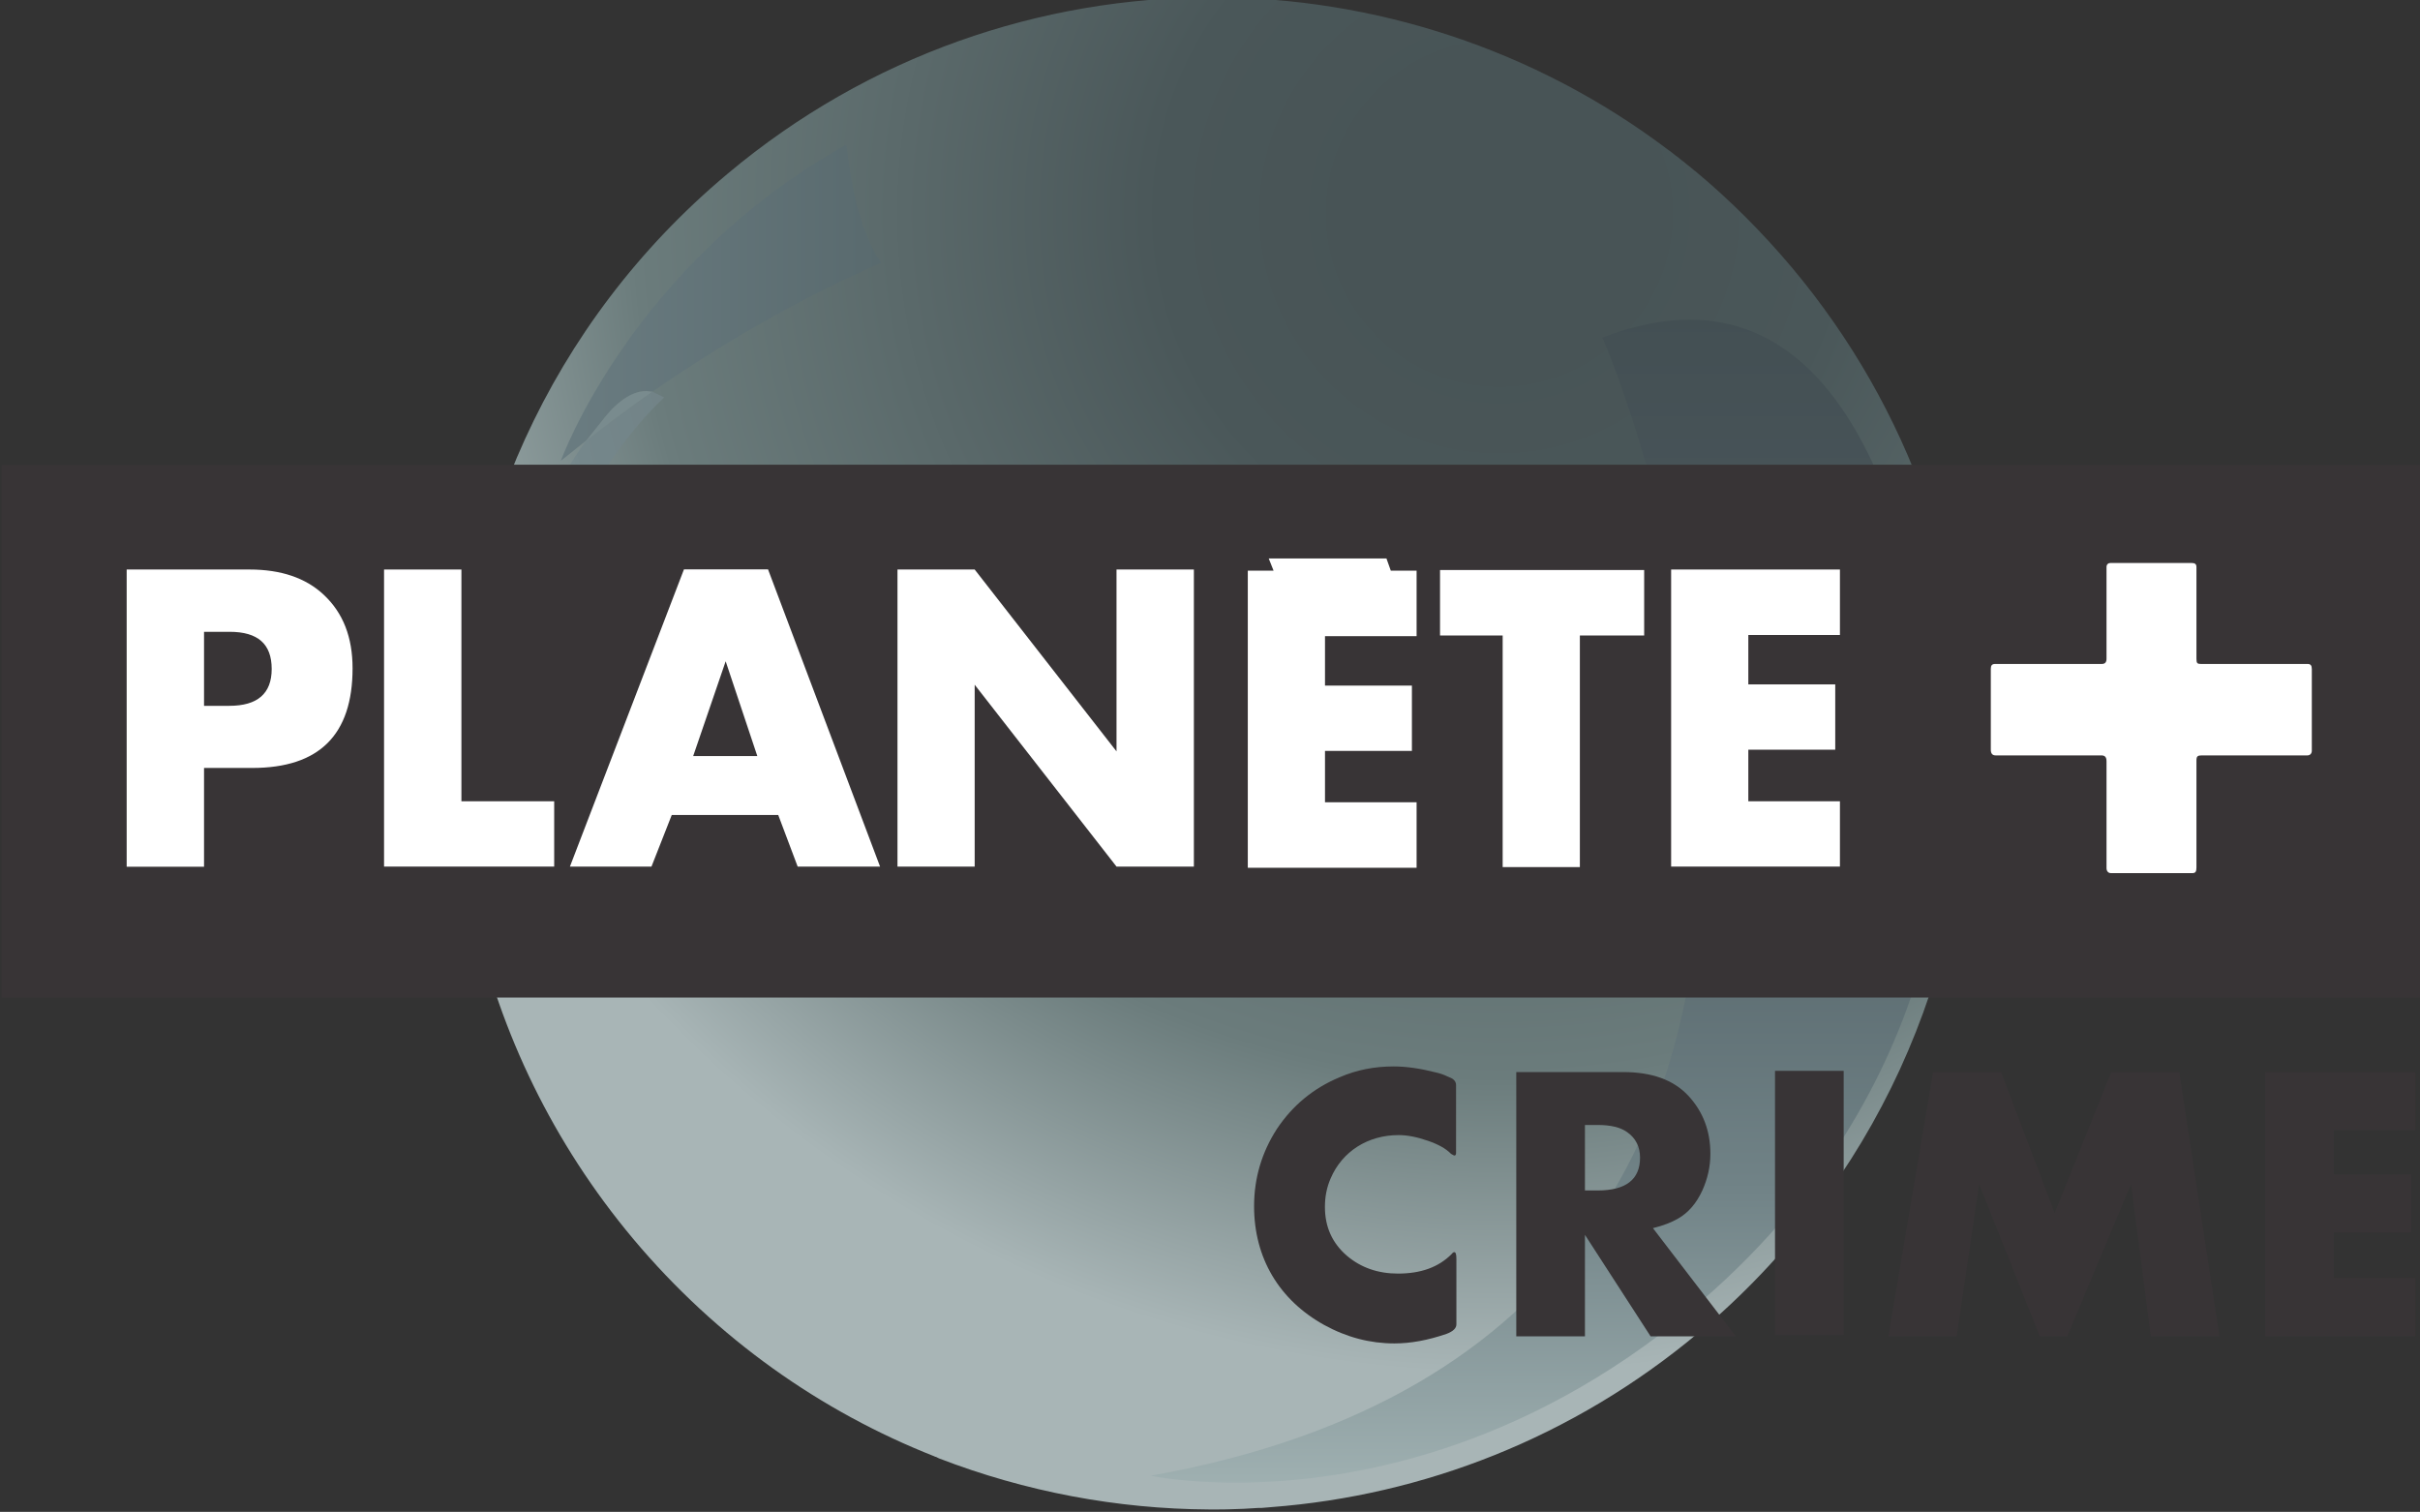 <svg width="800" height="499.81" version="1.1" viewBox="0 0 211.67 132.24" xmlns="http://www.w3.org/2000/svg">
 <rect x="0" y="0" width="211.67" height="132.24" fill="#333333" stroke="none"/>
 <defs>
  <clipPath id="clipPath108890">
   <path d="m341.54 234.78h20.54v12.474h-20.54z"/>
  </clipPath>
  <clipPath id="clipPath166090">
   <path d="m344.51 236.65h14.452v9.029h-14.452z"/>
  </clipPath>
  <clipPath id="clipPath166100">
   <path d="m-13.527-1.047h14.452v9.029h-14.452z"/>
  </clipPath>
  <clipPath id="clipPath166124">
   <path d="m341.54 234.78h20.54v12.474h-20.54z"/>
  </clipPath>
  <clipPath id="clipPath166138">
   <path d="m-11.673-2.991h20.54v12.474h-20.54z"/>
  </clipPath>
  <clipPath id="clipPath166144">
   <path d="m-15.819-2.919h20.54v12.474h-20.54z"/>
  </clipPath>
  <clipPath id="clipPath166150">
   <path d="m-12.516-3.79h20.54v12.474h-20.54z"/>
  </clipPath>
  <radialGradient id="j-4" cx="0" cy="0" r="1" gradientTransform="matrix(-33.168 -39.593 39.604 -33.173 66.233 -242.12)" gradientUnits="userSpaceOnUse">
   <stop stop-color="#5e6b6f" offset="0"/>
   <stop stop-color="#5e6b6f" offset=".137"/>
   <stop stop-color="#5e6b6f" offset=".236"/>
   <stop stop-color="#75878b" offset=".814"/>
   <stop stop-color="#9badaf" offset=".944"/>
   <stop stop-color="#9badaf" offset="1"/>
  </radialGradient>
  <linearGradient id="linearGradient167850" x1="44.955" x2="44.955" y1="-71.043" y2="-122.9" gradientTransform="matrix(1 0 0 1 23.928 -114.75)" gradientUnits="userSpaceOnUse">
   <stop stop-color="#9fb0b1" offset="0"/>
   <stop stop-color="#718387" offset=".25"/>
   <stop stop-color="#58686d" offset=".5"/>
   <stop stop-color="#4a565b" offset=".75"/>
   <stop stop-color="#434f53" offset="1"/>
  </linearGradient>
  <linearGradient id="linearGradient167852" x1=".86" x2="15.007" y1="-123.27" y2="-123.27" gradientTransform="matrix(1 0 0 1 23.928 -114.75)" gradientUnits="userSpaceOnUse">
   <stop stop-color="#6a7c81" offset="0"/>
   <stop stop-color="#596a6e" offset="1"/>
  </linearGradient>
  <radialGradient id="radialGradient108782-0" cx="0" cy="0" r="1" gradientTransform="matrix(-4.48 5.348 -5.353 -4.484 353.46 244.42)" gradientUnits="userSpaceOnUse">
   <stop stop-color="#485456" offset="0"/>
   <stop stop-color="#485456" offset=".121"/>
   <stop stop-color="#4a5759" offset=".293"/>
   <stop stop-color="#6b7c7c" offset=".745"/>
   <stop stop-color="#a8b5b6" offset="1"/>
  </radialGradient>
 </defs>
 <g transform="matrix(1.979 0 0 1.979 .002 497.53)">
  <g transform="matrix(7.402 0 0 -7.402 -2550 1567)">
   <path d="m351.74 245.68c-1.022 0-2.05-0.345-2.895-1.054-1.067-0.893-1.617-2.174-1.617-3.465 0-0.329 0.036-0.658 0.108-0.983 0.154-0.682 0.467-1.339 0.946-1.911 0.501-0.597 1.122-1.032 1.799-1.299 2e-3 -2e-3 5e-3 -3e-3 9e-3 -3e-3l0.018-9e-3c0.516-0.199 1.063-0.302 1.612-0.305h0.049c0.024 0 0.048 0 0.072 1e-3 0.057 1e-3 0.114 4e-3 0.172 8e-3h0.02c0.019 2e-3 0.039 3e-3 0.059 5e-3 0.906 0.069 1.801 0.413 2.551 1.041 1.06 0.888 1.609 2.159 1.615 3.442 4e-3 1.028-0.342 2.065-1.055 2.916-0.179 0.213-0.373 0.407-0.58 0.579-3e-3 1e-3 -6e-3 4e-3 -8e-3 6e-3 -0.011 9e-3 -0.021 0.018-0.032 0.026-6e-3 4e-3 -0.011 9e-3 -0.017 0.014-9e-3 8e-3 -0.018 0.014-0.027 0.021-7e-3 6e-3 -0.014 0.012-0.022 0.018-7e-3 4e-3 -0.013 0.01-0.019 0.014-0.01 9e-3 -0.021 0.017-0.031 0.024-3e-3 2e-3 -4e-3 3e-3 -7e-3 5e-3 -0.796 0.601-1.755 0.909-2.719 0.909z" fill="url(#radialGradient108782-0)"/>
  </g>
  <path d="m70.808-236.48c0.145 0 18.189 43.519-19.954 50.299 0 0 1.416 0.307 3.755 0.307 4.351 0 11.897-1.067 19.52-7.142 12.313-9.811 12.011-22.534 11.854-24.077-0.802-8.239-3.218-20.183-11.306-20.183-1.169 0-2.453 0.247-3.869 0.796" fill="url(#linearGradient167850)"/>
  <path d="m24.788-231.04 1.133-0.904 0.657-0.82c0.814-1.091 1.507-1.362 1.995-1.362l0.265 0.03c5.774-4.008 10.209-5.683 10.095-5.707-1.32-1.953-1.47-5.129-1.531-5.207-9.498 5.309-12.614 13.97-12.614 13.97" fill="url(#linearGradient167852)"/>
  <path d="m25.921-231.94c-5.298 7.093-3.128 16.959-3.128 16.959-0.753-12.475 6.563-18.857 6.563-18.857l-0.518-0.253c-0.946 0.651-1.923 1.374-2.917 2.151" fill="url(#j-4)"/>
  <path d="m26.578-232.76-0.657 0.82c0.994-0.777 1.971-1.501 2.917-2.151l-0.265-0.03c-0.488 0-1.181 0.271-1.995 1.362" fill="#798b8e"/>
 </g>
 <path transform="matrix(14.647 0 0 -14.647 -5045.9 3598.4)" d="m358.96 242.9h-14.452v-3.182h14.452z" clip-path="url(#clipPath166090)" fill="#383436"/>
 <g transform="matrix(1.979 0 0 1.979 .002 261.78)" fill="#383436">
  <path transform="matrix(7.402 0 0 -7.402 64.368 -73.747)" d="m0 0c0-0.023-0.019-0.042-0.059-0.057-0.111-0.038-0.214-0.057-0.311-0.057-0.145 0-0.284 0.036-0.419 0.11-0.269 0.149-0.419 0.4-0.419 0.709 0 0.17 0.047 0.324 0.137 0.463 0.093 0.139 0.217 0.242 0.373 0.307 0.101 0.044 0.208 0.065 0.324 0.065 0.077 0 0.162-0.013 0.252-0.036 0.027-6e-3 0.048-0.014 0.067-0.023l0.023-0.01c0.019-9e-3 0.03-0.024 0.03-0.042v-0.407c0-0.01-4e-3 -0.014-0.011-0.014-2e-3 0-8e-3 4e-3 -0.019 0.01-0.031 0.032-0.077 0.057-0.138 0.078-0.066 0.023-0.124 0.034-0.175 0.034-0.183 0-0.337-0.097-0.406-0.259-0.023-0.053-0.034-0.109-0.034-0.17 0-0.12 0.044-0.217 0.133-0.293 0.082-0.069 0.183-0.105 0.303-0.105 0.137 0 0.242 0.038 0.32 0.116 6e-3 8e-3 0.012 0.012 0.016 0.012 9e-3 0 0.013-0.012 0.013-0.04z" clip-path="url(#clipPath166138)"/>
  <path transform="matrix(7.402 0 0 -7.402 70.612 -79.664)" d="m0 0c0.168 0 0.253 0.065 0.253 0.196 0 0.065-0.026 0.117-0.078 0.153-0.04 0.028-0.097 0.042-0.175 0.042h-0.076v-0.391zm0.316-0.871-0.392 0.606v-0.606h-0.41v1.578h0.638c0.17 0 0.3-0.046 0.389-0.141 0.088-0.095 0.132-0.21 0.132-0.347 0-0.078-0.017-0.15-0.048-0.219-0.036-0.078-0.084-0.133-0.145-0.168-0.04-0.023-0.089-0.042-0.15-0.057l0.495-0.646z" clip-path="url(#clipPath166150)"/>
  <path transform="matrix(7.402 0 0 -7.402 -2550 1686.2)" d="m355.1 239.28h0.41v-1.578h-0.41z" clip-path="url(#clipPath166124)"/>
  <path transform="matrix(7.402 0 0 -7.402 95.059 -73.217)" d="m0 0-0.118 0.909-0.381-0.909h-0.164l-0.362 0.909-0.134-0.909h-0.408l0.267 1.578h0.406l0.32-0.842 0.338 0.842h0.406l0.24-1.578z" clip-path="url(#clipPath166144)"/>
  <path transform="matrix(7.402 0 0 -7.402 100.12 -73.217)" d="m0 0v1.578h0.896v-0.347h-0.486v-0.263h0.461v-0.347h-0.461v-0.274h0.486v-0.347z" clip-path="url(#clipPath166100)"/>
 </g>
 <g transform="matrix(14.647 0 0 -14.647 -5045.9 3598.4)">
  <g clip-path="url(#clipPath108890)">
   <g transform="translate(345.87 241.46)">
    <path d="m0 0h-0.151v0.442h0.153c0.169 0 0.251-0.073 0.251-0.222 0-0.147-0.085-0.22-0.253-0.22m0.563 0.664c-0.106 0.099-0.253 0.15-0.442 0.15h-0.734v-1.775h0.462v0.59h0.288c0.4 0 0.599 0.198 0.599 0.595 0 0.185-0.056 0.331-0.173 0.44" fill="#fff"/>
   </g>
   <g transform="translate(348.64 241.16)">
    <path d="m0 0 0.194 0.566 0.189-0.566zm-0.055 1.115-0.681-1.775h0.487l0.121 0.308h0.636l0.116-0.308h0.492l-0.669 1.775z" fill="#fff"/>
   </g>
   <g transform="translate(351.63 240.5)">
    <path d="m0 0h-0.462l-0.847 1.086v-1.086h-0.461v1.774h0.461l0.847-1.086v1.086h0.462z" fill="#fff"/>
   </g>
   <g transform="translate(352.78 242.34)">
    <path d="m0 0h-0.703l0.029-0.073h-0.154v-1.774h1.008v0.391h-0.547v0.307h0.519v0.39h-0.519v0.295h0.547v0.391h-0.154z" fill="#fff"/>
   </g>
   <g transform="translate(353.1 241.88)">
    <path d="m0 0h0.374v-1.383h0.461v1.383h0.384v0.391h-1.219z" fill="#fff"/>
   </g>
   <g transform="translate(354.48 240.5)">
    <path d="m0 0h1.008v0.39h-0.547v0.308h0.519v0.39h-0.519v0.295h0.547v0.391h-1.008z" fill="#fff"/>
   </g>
   <g transform="translate(358.28 241.71)">
    <path d="m0 0h-0.637c-0.021 0-0.026 5e-3 -0.026 0.031v0.548c0 0.017-9e-3 0.024-0.028 0.024h-0.486c-0.013 0-0.023-9e-3 -0.023-0.024v-0.548c0-0.022-0.01-0.031-0.028-0.031h-0.637c-0.019 0-0.026-9e-3 -0.026-0.029v-0.483c0-0.022 9e-3 -0.034 0.028-0.034h0.632c0.021 0 0.031-0.01 0.031-0.035v-0.638c0-0.018 0.01-0.03 0.026-0.03h0.487c0.019 0 0.024 0.01 0.024 0.034v0.638c0 0.026 7e-3 0.031 0.033 0.031h0.63c0.016 0 0.026 0.012 0.026 0.028v0.487c0 0.022-7e-3 0.031-0.026 0.031" fill="#fff"/>
   </g>
   <g transform="translate(347.81 240.5)">
    <path d="m0 0h-1.016v1.774h0.462v-1.384h0.554z" fill="#fff"/>
   </g>
  </g>
 </g>
</svg>
